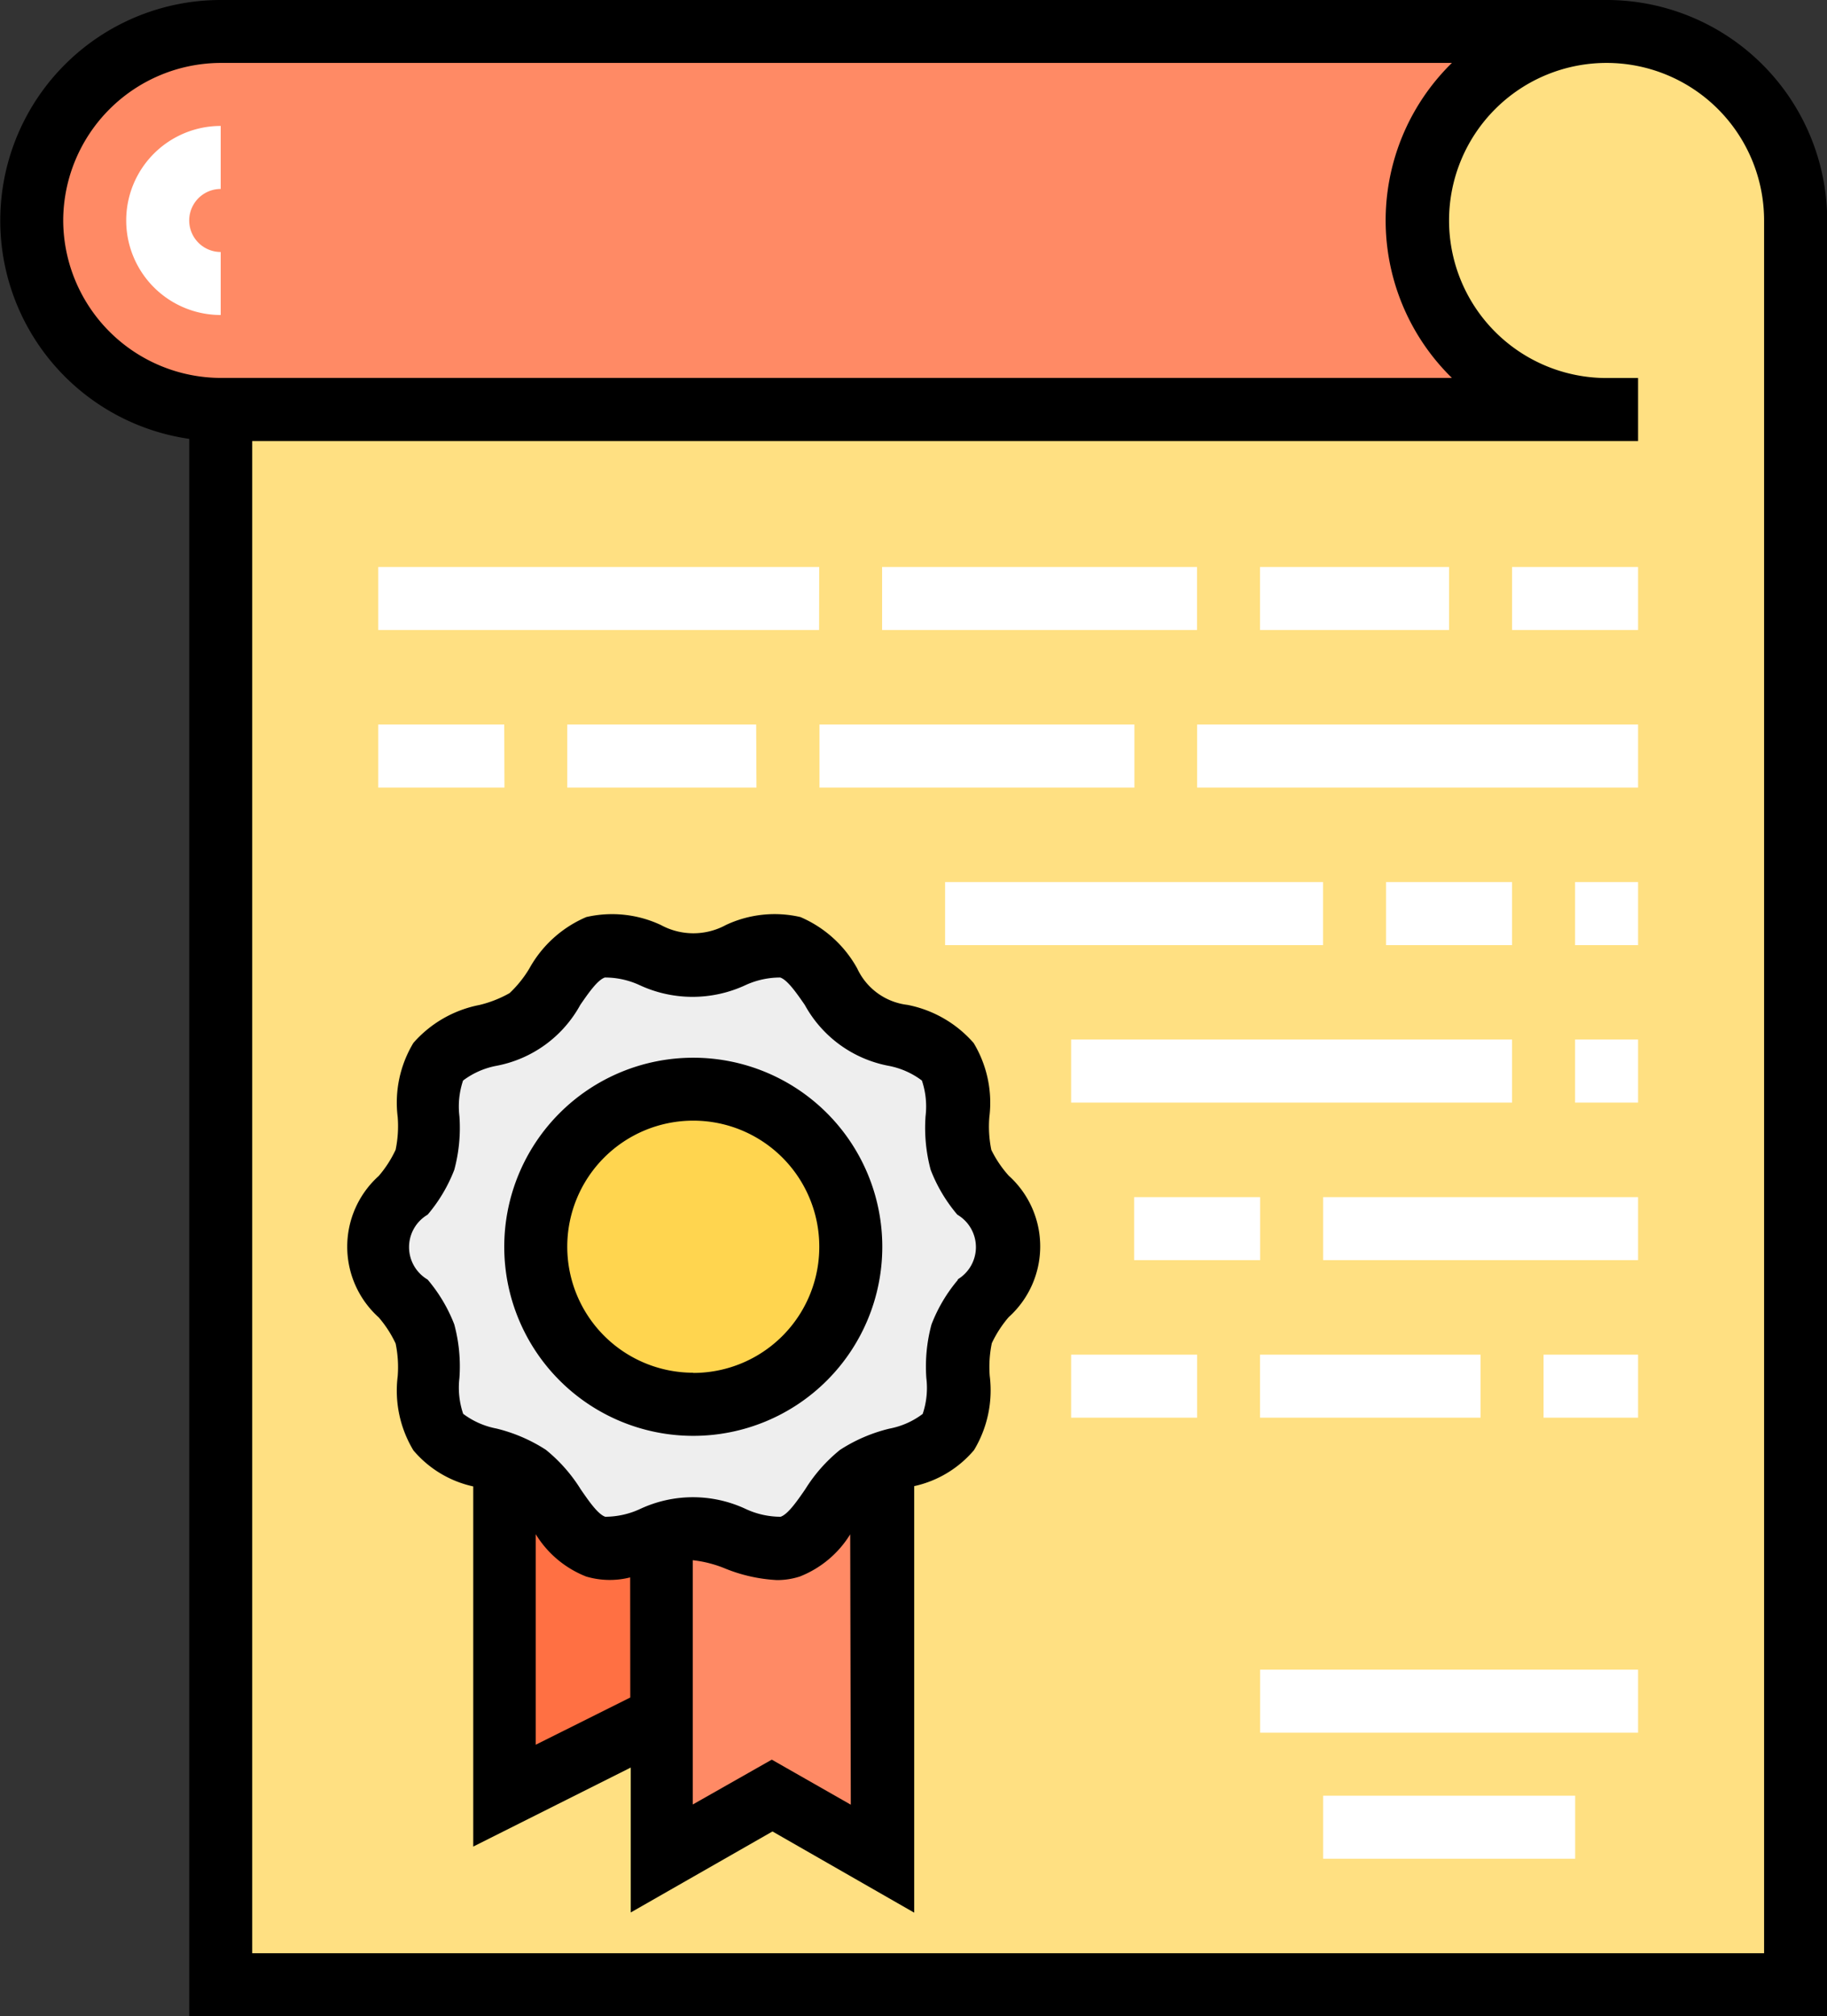 <svg xmlns="http://www.w3.org/2000/svg" width="18.5" height="20.412" viewBox="0 0 18.5 20.412"><rect x="0" y="0" width="18.5" height="20.412" fill="#333333" stroke="none"/><defs><style>.a{fill:#ffe082;}.b{fill:#ff8a65;}.c{fill:#ff7043;}.d{fill:#eee;}.e{fill:#ffd54f;}.f{fill:#fff;}</style></defs><g transform="translate(0.002 0)"><path class="a" d="M56.043,8V27.774H71.99V9.914A1.914,1.914,0,0,0,70.076,8Zm0,0" transform="translate(-53.81 -7.681)"/><path class="b" d="M168.043,368v4.146l1.116-.638,1.116.638V368Zm0,0" transform="translate(-161.345 -353.329)"/><path class="c" d="M128.043,368v3.508l1.595-.8V368Zm0,0" transform="translate(-122.939 -353.329)"/><path class="b" d="M23.99,8a1.914,1.914,0,1,0,0,3.827H9.957A1.914,1.914,0,1,1,9.957,8Zm0,0" transform="translate(-7.724 -7.681)"/><path class="d" d="M102.422,243.053c0,.326-.379.588-.475.882s.05.739-.135.993-.647.247-.9.434-.387.626-.691.725-.66-.18-.986-.18-.692.276-.986.18-.438-.542-.691-.725-.717-.178-.9-.434-.035-.688-.134-.993-.475-.555-.475-.882.379-.588.475-.882-.05-.739.135-.993.647-.247.9-.434.387-.626.691-.725.66.18.986.18.692-.276.986-.18.438.542.691.725.717.178.9.434.035.688.134.992S102.422,242.727,102.422,243.053Zm0,0" transform="translate(-92.215 -230.431)"/><path class="e" d="M139.232,278.2a1.595,1.595,0,1,1-1.595-1.595A1.595,1.595,0,0,1,139.232,278.2Zm0,0" transform="translate(-130.621 -265.582)"/><g transform="translate(1.276 1.275)"><path class="f" d="M108.8,144.638h-1.276V144H108.8Zm-1.914,0h-1.914V144h1.914Zm-2.552,0h-3.189V144h3.189Zm-3.827,0H96.043V144h4.465Zm0,0" transform="translate(-93.491 -139.535)"/><path class="f" d="M108.8,184.638h-4.465V184H108.8Zm-5.1,0h-3.189V184H103.7Zm-3.827,0H97.957V184H99.87Zm-2.552,0H96.043V184h1.276Zm0,0" transform="translate(-93.491 -177.94)"/><path class="f" d="M247.06,224.638h-.638V224h.638Zm-1.276,0h-1.276V224h1.276Zm-1.914,0h-3.827V224h3.827Zm0,0" transform="translate(-231.751 -216.345)"/><path class="f" d="M277.784,264.638h-.638V264h.638Zm-1.276,0h-4.465V264h4.465Zm0,0" transform="translate(-262.475 -254.751)"/><path class="f" d="M293.146,304.638h-3.189V304h3.189Zm-3.827,0h-1.276V304h1.276Zm0,0" transform="translate(-277.837 -293.156)"/><path class="f" d="M277.784,344.638h-.957V344h.957Zm-1.595,0h-2.233V344h2.233Zm-2.87,0h-1.276V344h1.276Zm0,0" transform="translate(-262.475 -331.561)"/><path class="f" d="M336.043,456h2.552v.638h-2.552Zm0,0" transform="translate(-323.923 -439.096)"/><path class="f" d="M320.043,424h3.827v.638h-3.827Zm0,0" transform="translate(-308.561 -408.372)"/><path class="f" d="M33,33.914A.957.957,0,1,1,33,32v.638a.319.319,0,0,0,0,.638Zm0,0" transform="translate(-32.043 -32)"/></g><path d="M16.286,0H2.233a2.233,2.233,0,0,0-.319,4.443v15.97H18.5V2.232A2.235,2.235,0,0,0,16.286,0ZM.638,2.232A1.6,1.6,0,0,1,2.233.637H14.7a2.23,2.23,0,0,0,0,3.189H2.233A1.6,1.6,0,0,1,.638,2.232ZM17.861,19.774H2.552V4.465H16.585V3.827h-.319a1.595,1.595,0,1,1,1.595-1.595Zm0,0" transform="translate(0)"/><path d="M94.57,234.534a1.174,1.174,0,0,1-.02-.332,1.171,1.171,0,0,0-.159-.75,1.192,1.192,0,0,0-.67-.386.644.644,0,0,1-.509-.369,1.194,1.194,0,0,0-.575-.52,1.16,1.16,0,0,0-.754.08.689.689,0,0,1-.66,0,1.165,1.165,0,0,0-.754-.08,1.194,1.194,0,0,0-.577.521,1.163,1.163,0,0,1-.2.249,1.179,1.179,0,0,1-.305.12,1.191,1.191,0,0,0-.669.384,1.171,1.171,0,0,0-.159.75,1.177,1.177,0,0,1-.021.332,1.151,1.151,0,0,1-.171.265.963.963,0,0,0,0,1.432,1.158,1.158,0,0,1,.171.264,1.177,1.177,0,0,1,.021.332,1.17,1.17,0,0,0,.159.75,1.1,1.1,0,0,0,.606.365v3.646l1.595-.8v1.467l1.435-.82,1.435.822v-4.318a1.1,1.1,0,0,0,.606-.365,1.172,1.172,0,0,0,.159-.75,1.177,1.177,0,0,1,.021-.332,1.163,1.163,0,0,1,.171-.264.963.963,0,0,0,0-1.432A1.146,1.146,0,0,1,94.57,234.534Zm-3.656,5.544-.957.478v-2.131a1.048,1.048,0,0,0,.51.428.841.841,0,0,0,.446.009Zm2.233,1.085-.8-.456-.8.454v-2.473a1.2,1.2,0,0,1,.33.085,1.612,1.612,0,0,0,.521.116.745.745,0,0,0,.233-.036,1.049,1.049,0,0,0,.51-.427Zm1.087-5.316a1.574,1.574,0,0,0-.27.455,1.636,1.636,0,0,0-.052.542.823.823,0,0,1-.037.363.807.807,0,0,1-.337.149,1.617,1.617,0,0,0-.5.215,1.592,1.592,0,0,0-.353.4c-.082.119-.175.253-.249.277a.834.834,0,0,1-.349-.077,1.262,1.262,0,0,0-1.077,0,.844.844,0,0,1-.349.077c-.074-.024-.167-.159-.249-.278a1.6,1.6,0,0,0-.353-.4,1.631,1.631,0,0,0-.5-.215.812.812,0,0,1-.337-.149.826.826,0,0,1-.038-.363,1.629,1.629,0,0,0-.052-.542,1.575,1.575,0,0,0-.27-.454.381.381,0,0,1,0-.657,1.575,1.575,0,0,0,.27-.454,1.629,1.629,0,0,0,.052-.542.824.824,0,0,1,.037-.362.809.809,0,0,1,.337-.149,1.227,1.227,0,0,0,.85-.617c.082-.119.175-.253.249-.277a.835.835,0,0,1,.349.076,1.271,1.271,0,0,0,1.077,0,.842.842,0,0,1,.349-.076c.074.024.167.159.249.277a1.227,1.227,0,0,0,.849.617.809.809,0,0,1,.337.149.824.824,0,0,1,.037.362,1.637,1.637,0,0,0,.052.542,1.574,1.574,0,0,0,.27.454.381.381,0,0,1,0,.657Zm0,0" transform="translate(-84.534 -222.893)"/><path d="M129.957,268.609a1.914,1.914,0,1,0,1.914,1.914A1.914,1.914,0,0,0,129.957,268.609Zm0,3.189a1.276,1.276,0,1,1,1.276-1.276A1.276,1.276,0,0,1,129.957,271.8Zm0,0" transform="translate(-122.939 -257.901)"/></g></svg>